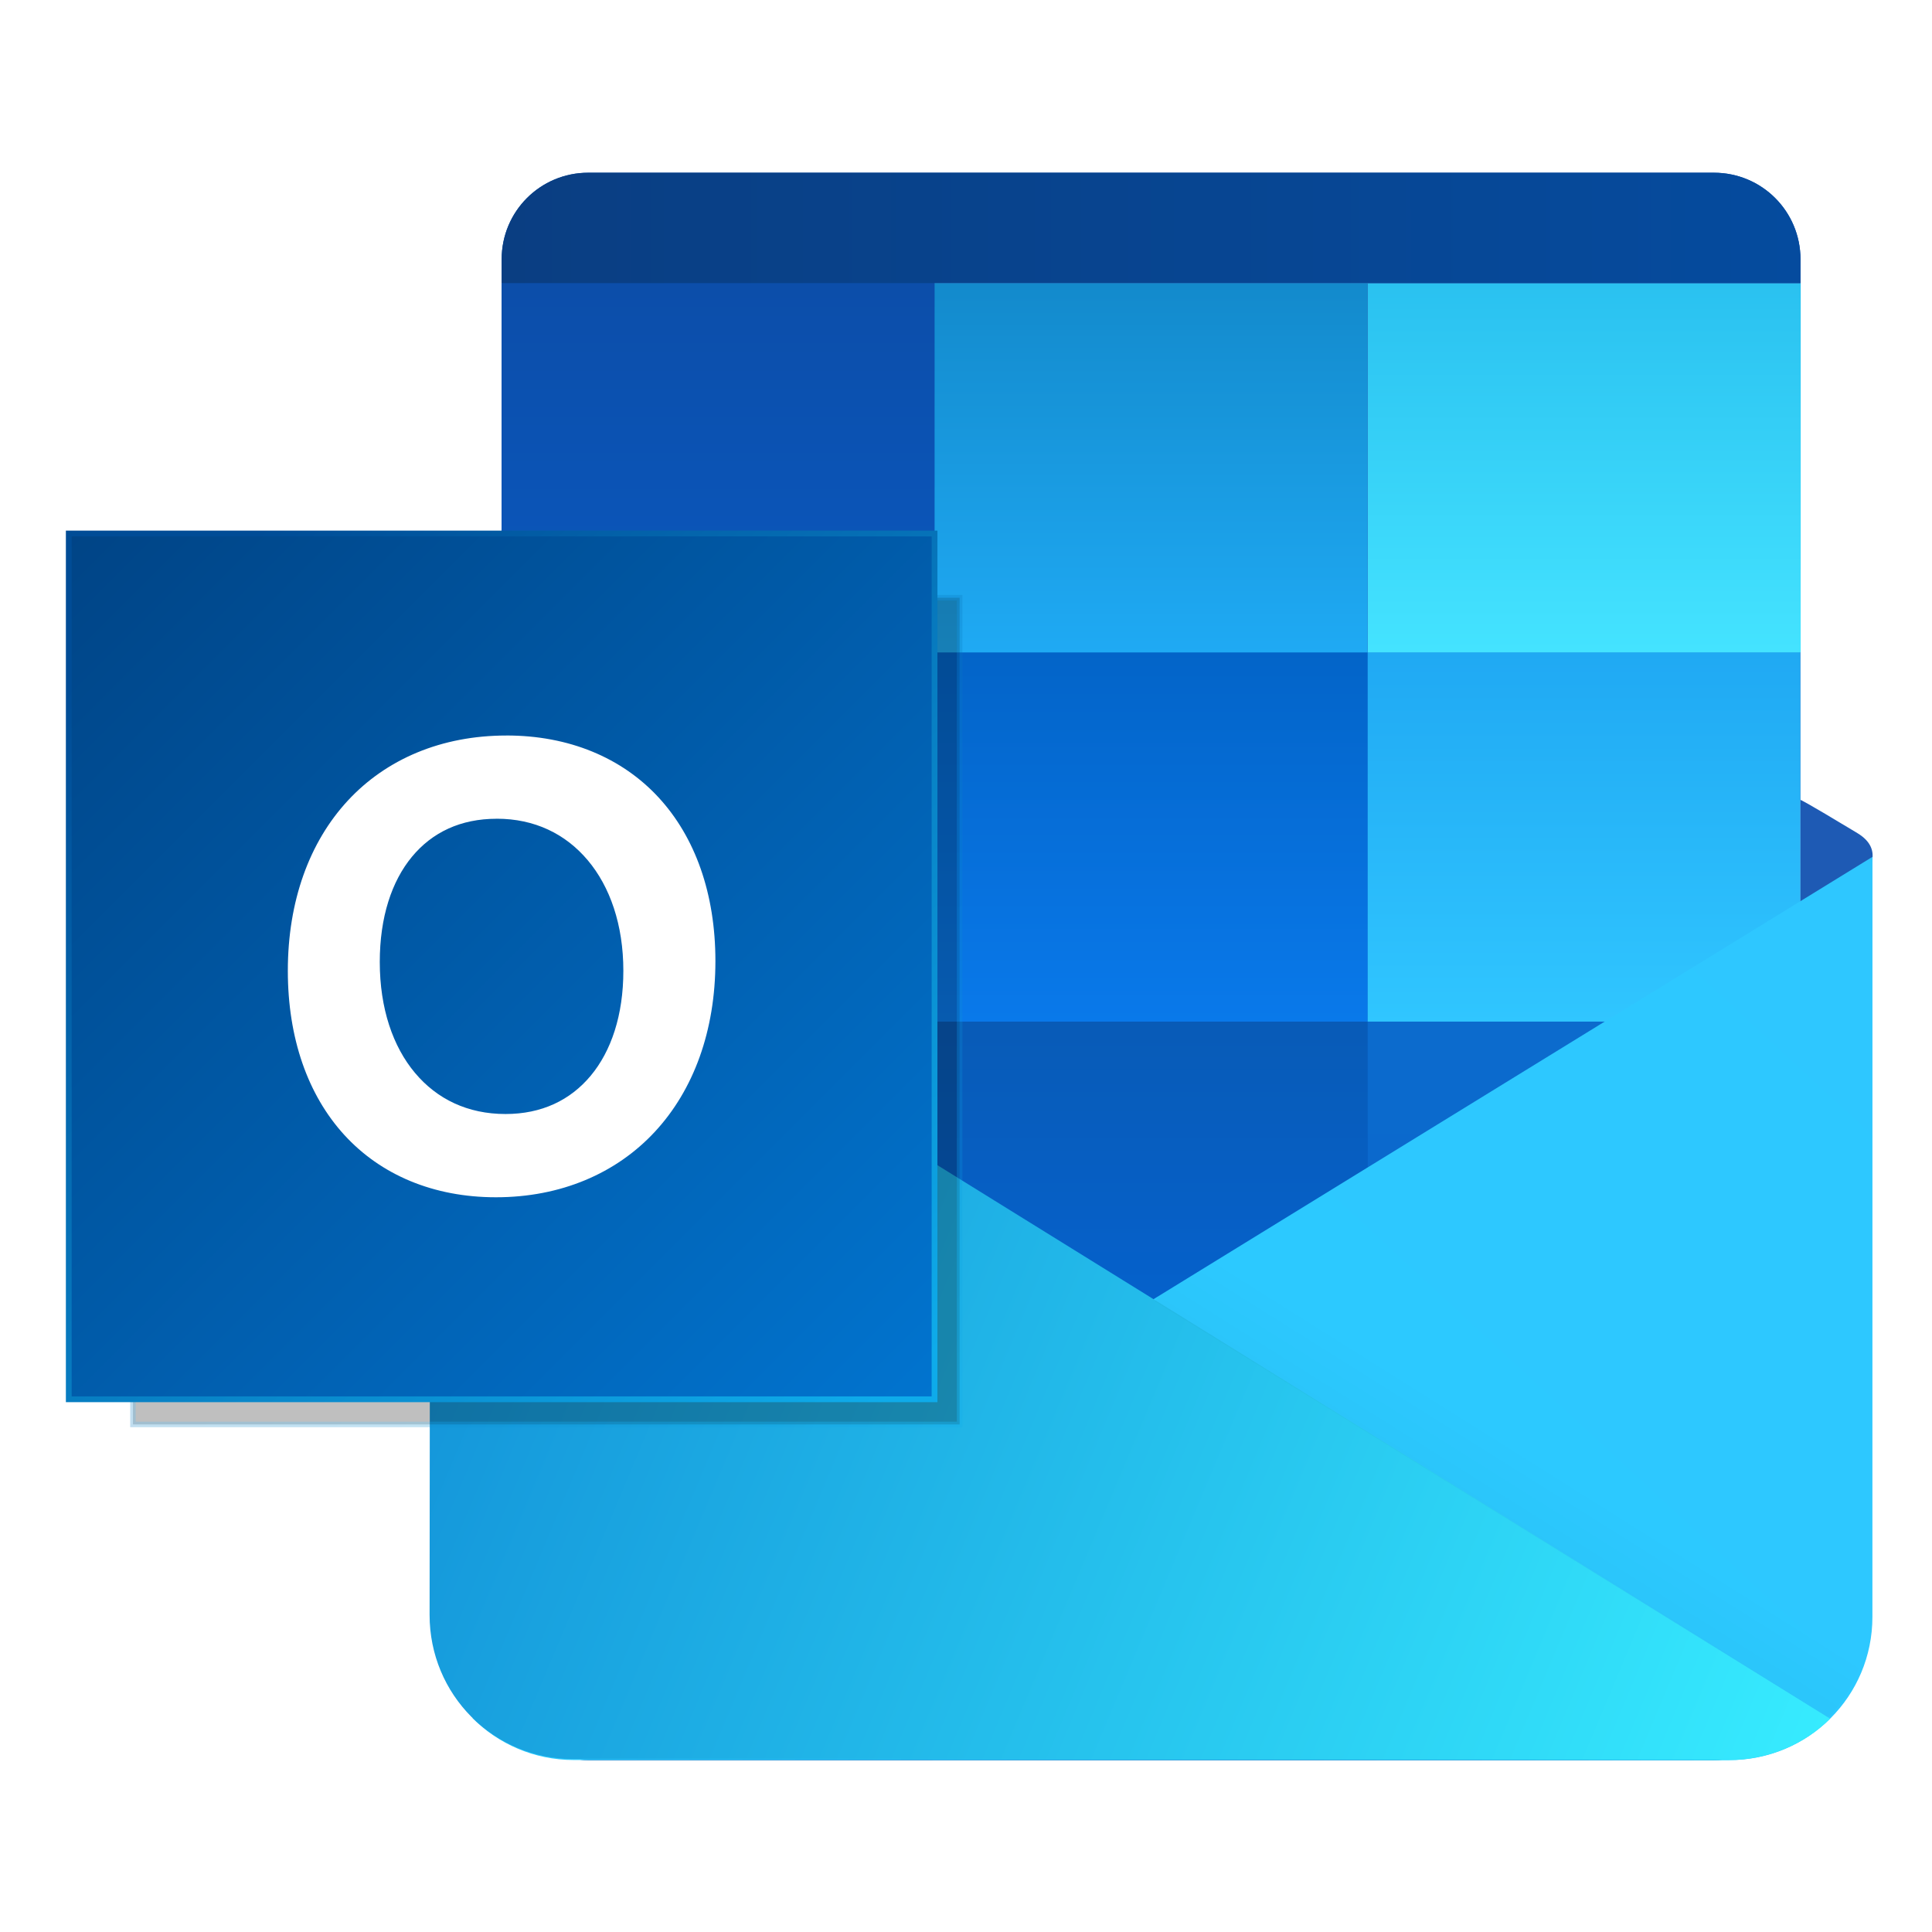 <?xml version="1.0" encoding="UTF-8"?>
<svg width="64" height="64" version="1.1" xmlns="http://www.w3.org/2000/svg" xmlns:xlink="http://www.w3.org/1999/xlink">
 <defs>
  <linearGradient id="b" x1="399.57" x2="399.57" y1="545.8" y2="517.8" gradientTransform="matrix(2.143,0,0,2.143,-826.36,-1107.5)" gradientUnits="userSpaceOnUse">
   <stop stop-color="#3889e9" offset="0"/>
   <stop stop-color="#5ea5fb" offset="1"/>
  </linearGradient>
  <linearGradient id="linearGradient2308" x1="77.67" x2="77.67" y1="-121.98" y2="-109.38" gradientTransform="matrix(1 0 0 1 -4.223 146.72)" gradientUnits="userSpaceOnUse" xlink:href="#linearGradient5112"/>
  <linearGradient id="linearGradient5112" x1="77.67" x2="77.67" y1="-121.98" y2="-109.38" gradientTransform="translate(2.892,-7.268)" gradientUnits="userSpaceOnUse">
   <stop stop-color="#0c4eaa" offset="0"/>
   <stop stop-color="#0a58be" offset="1"/>
  </linearGradient>
  <linearGradient id="linearGradient3068" x1="77.67" x2="77.67" y1="-121.98" y2="-109.38" gradientTransform="matrix(1 0 0 1 -4.223 146.73)" gradientUnits="userSpaceOnUse" xlink:href="#linearGradient5112"/>
  <linearGradient id="linearGradient5279" x1="106.58" x2="106.58" y1="-96.536" y2="-83.676" gradientTransform="matrix(1 0 0 1 -4.223 146.73)" gradientUnits="userSpaceOnUse">
   <stop stop-color="#0c6bcd" offset="0"/>
   <stop stop-color="#0866cc" offset="1"/>
  </linearGradient>
  <linearGradient id="linearGradient5205" x1="92.232" x2="92.232" y1="-96.543" y2="-83.856" gradientTransform="matrix(1 0 0 1 -4.223 146.73)" gradientUnits="userSpaceOnUse">
   <stop stop-color="#085bb7" offset="0"/>
   <stop stop-color="#0463d2" offset="1"/>
  </linearGradient>
  <linearGradient id="linearGradient5200" x1="77.982" x2="77.982" y1="-96.575" y2="-83.794" gradientTransform="matrix(1 0 0 1 -4.223 146.73)" gradientUnits="userSpaceOnUse">
   <stop stop-color="#103d8f" offset="0"/>
   <stop stop-color="#1248a6" offset="1"/>
  </linearGradient>
  <linearGradient id="linearGradient5195" x1="104.98" x2="104.98" y1="-109.36" y2="-96.543" gradientTransform="matrix(1 0 0 1 -4.223 146.73)" gradientUnits="userSpaceOnUse">
   <stop stop-color="#20a9f3" offset="0"/>
   <stop stop-color="#30c6ff" offset="1"/>
  </linearGradient>
  <linearGradient id="linearGradient5190" x1="92.125" x2="92.125" y1="-109.49" y2="-96.58" gradientTransform="matrix(1 0 0 1 -4.223 146.73)" gradientUnits="userSpaceOnUse">
   <stop stop-color="#0364c8" offset="0"/>
   <stop stop-color="#0979ea" offset="1"/>
  </linearGradient>
  <linearGradient id="linearGradient5185" x1="77.732" x2="77.732" y1="-109.36" y2="-96.606" gradientTransform="matrix(1 0 0 1 -4.223 146.73)" gradientUnits="userSpaceOnUse">
   <stop stop-color="#0645a0" offset="0"/>
   <stop stop-color="#074fb6" offset="1"/>
  </linearGradient>
  <linearGradient id="linearGradient5173" x1="106.89" x2="106.89" y1="-122.21" y2="-109.44" gradientTransform="matrix(1 0 0 1 -4.223 146.73)" gradientUnits="userSpaceOnUse">
   <stop stop-color="#2ac1f0" offset="0"/>
   <stop stop-color="#44e3ff" offset="1"/>
  </linearGradient>
  <linearGradient id="linearGradient5180" x1="69.998" x2="115" y1="-124.09" y2="-124.09" gradientTransform="matrix(1 0 0 1 -4.223 146.73)" gradientUnits="userSpaceOnUse">
   <stop stop-color="#0a3e82" offset="0"/>
   <stop stop-color="#054b9e" offset="1"/>
  </linearGradient>
  <linearGradient id="linearGradient5166" x1="92.107" x2="92.107" y1="-122.16" y2="-109.29" gradientTransform="matrix(1 0 0 1 -4.223 146.73)" gradientUnits="userSpaceOnUse">
   <stop stop-color="#138acc" offset="0"/>
   <stop stop-color="#1faaf4" offset="1"/>
  </linearGradient>
  <linearGradient id="linearGradient5065" x1="-9.638" x2="-1.584" y1="21.696" y2="12.988" gradientTransform="matrix(3.594 0 0 3.594 118.97 -2.254)" gradientUnits="userSpaceOnUse">
   <stop stop-color="#2bcaff" offset="0"/>
   <stop stop-color="#2ec7ff" offset="1"/>
  </linearGradient>
  <linearGradient id="linearGradient3081" x1="18.043" x2="102.65" y1="95.605" y2="131.16" gradientTransform="matrix(.544 .001 -.001 .547 56.005 3.904)" gradientUnits="userSpaceOnUse" xlink:href="#linearGradient895"/>
  <linearGradient id="linearGradient895" x1="18.043" x2="102.65" y1="95.605" y2="131.16" gradientTransform="matrix(.151 0 -0 .152 -17.519 1.714)" gradientUnits="userSpaceOnUse">
   <stop stop-color="#1496da" offset="0"/>
   <stop stop-color="#37ecff" offset="1"/>
  </linearGradient>
  <linearGradient id="linearGradient910" x1="97.368" x2="99.202" y1="101.32" y2="97.035" gradientTransform="matrix(.538 .085 -.085 .538 55.911 4.219)" gradientUnits="userSpaceOnUse" xlink:href="#linearGradient895">
   <stop offset="0"/>
   <stop stop-opacity="0" offset="1"/>
  </linearGradient>
  <linearGradient id="linearGradient2354-7" x1="11.514" x2="17.752" y1="-30.694" y2="-23.208" gradientTransform="translate(-9.05,35.718)" gradientUnits="userSpaceOnUse" xlink:href="#linearGradient4647-7"/>
  <linearGradient id="linearGradient4647-7" x1="11.514" x2="17.752" y1="-30.694" y2="-23.208" gradientTransform="translate(-9.579,35.189)" gradientUnits="userSpaceOnUse">
   <stop stop-color="#004c96" offset="0"/>
   <stop stop-color="#0eabea" offset="1"/>
  </linearGradient>
  <filter id="filter2350-5" x="-.087" y="-.087" width="1.175" height="1.175" color-interpolation-filters="sRGB">
   <feGaussianBlur stdDeviation="0.278"/>
  </filter>
  <linearGradient id="linearGradient4645-639" x1="9.789" x2="17.727" y1="-30.691" y2="-22.754" gradientTransform="matrix(3.78 0 0 3.78 13.774 149.22)" gradientUnits="userSpaceOnUse">
   <stop stop-color="#004486" offset="0"/>
   <stop stop-color="#0174cf" offset="1"/>
  </linearGradient>
  <linearGradient id="linearGradient3182" x1="11.514" x2="17.752" y1="-30.694" y2="-23.208" gradientTransform="matrix(3.78 0 0 3.78 13.774 149.22)" gradientUnits="userSpaceOnUse" xlink:href="#linearGradient4647-7"/>
 </defs>
 <circle cx="164.7" cy="32.044" r="30.001" fill-opacity="0" stroke-width="1.571"/>
 <circle cx="32.02" cy="32.044" r="0" fill="url(#b)" stroke-width="1.571"/>
 <g transform="matrix(.956 0 0 .956 -46.264 -14.09)">
  <path d="m110.78 42.454v4.519s3.882-2.213 1.974-3.366c-1.908-1.153-1.974-1.153-1.974-1.153z" fill="#1e5ab4" stroke-width="3.78"/>
  <path d="m68.776 20.724c-0.831 0-1.581 0.335-2.123 0.877-0.542 0.542-0.877 1.292-0.877 2.123v10.75h0.004v15.66h14.998v0.004h-14.998v12.793h-0.006v9.795c0 0.831 0.335 1.581 0.877 2.123 0.542 0.542 1.292 0.877 2.123 0.877h39.002c0.831 0 1.581-0.335 2.123-0.877 0.542-0.542 0.877-1.292 0.877-2.123v-9.795h-29.998v-0.004h29.998v-25.58h8e-3v-2.869h2e-3v-9.924h-15.002v12.789h-0.004v-12.789h-15.002v-0.004h30.004v-0.826c0-0.831-0.335-1.581-0.877-2.123-0.542-0.542-1.292-0.877-2.123-0.877h-39.005z" fill="url(#linearGradient2308)" stroke-width="3.78"/>
  <g stroke-width="3.78">
   <path d="m65.78 37.343h14.998v-12.793h-15.002v9.924h0.004z" fill="url(#linearGradient3068)"/>
   <path d="m110.78 62.932h-45v9.795c0 0.831 0.335 1.581 0.877 2.123 0.542 0.542 1.292 0.877 2.123 0.877h39c0.831 0 1.581-0.335 2.123-0.877 0.542-0.542 0.877-1.292 0.877-2.123z" fill="#074694"/>
   <path d="m95.775 50.134v12.793h15v-12.793z" fill="url(#linearGradient5279)"/>
   <path d="m80.778 50.134v12.793h15.002v-12.793z" fill="url(#linearGradient5205)"/>
   <path d="m65.78 62.932h14.998v-12.793h-14.998v11.838z" fill="url(#linearGradient5200)"/>
   <path d="m95.775 37.343v12.795h15v-12.795z" fill="url(#linearGradient5195)"/>
   <path d="m80.778 37.343v12.795h15.002v-12.795z" fill="url(#linearGradient5190)"/>
   <path d="m65.78 50.134h14.998v-12.795h-14.998v10.883z" fill="url(#linearGradient5185)"/>
   <path d="m110.79 24.553h-15.002v12.793h15v-2.869h2e-3z" fill="url(#linearGradient5173)"/>
   <path d="m68.776 20.723c-0.831 0-1.581 0.335-2.123 0.877-0.542 0.542-0.877 1.292-0.877 2.123v0.826h45.006v-0.826c0-0.831-0.335-1.581-0.877-2.123-0.542-0.542-1.292-0.877-2.123-0.877h-19.693z" fill="url(#linearGradient5180)"/>
   <path d="m80.778 24.553v12.793h15.002v-12.793h-7.908z" fill="url(#linearGradient5166)"/>
  </g>
  <g stroke-width="3.594">
   <path d="m64.767 74.274c0.897 0.897 2.138 1.451 3.512 1.451l40.032 0.003c2.749 2.3e-4 4.963-2.213 4.963-4.963l2e-3 -26.336z" fill="url(#linearGradient5065)" style="paint-order:fill markers stroke"/>
   <path d="m111.81 74.292c-0.898 0.901-2.167 1.436-3.541 1.435l-40.032-0.039c-2.749-0.003-4.961-2.23-4.958-4.994l0.026-26.474z" fill="url(#linearGradient3081)" style="paint-order:fill markers stroke"/>
   <path d="m95.407 55.411-6.853 4.217-0.14 0.203 23.274 14.39 0.106-0.015c0.8-0.881 1.291-2.047 1.291-3.337l-1e-5 -3.379z" fill="url(#linearGradient910)" opacity=".02"/>
  </g>
  <rect transform="matrix(3.609 0 0 3.609 50.33 17.309)" x=".74" y="5.027" width="7.937" height="7.937" rx="0" ry=".794" filter="url(#filter2350-5)" opacity=".5" stroke="url(#linearGradient2354-7)" stroke-width=".053"/>
  <rect x="50.776" y="33.225" width="30" height="30" rx="0" ry="3" fill="url(#linearGradient4645-639)" stroke="url(#linearGradient3182)" stroke-width=".2"/>
  <path d="m65.94 40.225c-2.246 0-4.159 0.815-5.492 2.253-1.333 1.438-2.081 3.483-2.081 5.899 0 2.337 0.692 4.302 1.954 5.685 1.262 1.383 3.087 2.163 5.257 2.163 2.247 0 4.167-0.825 5.507-2.27 1.341-1.445 2.098-3.497 2.098-5.914 0-2.337-0.702-4.298-1.972-5.673-1.27-1.375-3.102-2.144-5.27-2.144zm-0.334 2.883c1.308 0 2.381 0.522 3.152 1.437 0.771 0.914 1.235 2.236 1.235 3.832 0 1.54-0.421 2.784-1.13 3.635-0.709 0.851-1.702 1.328-2.953 1.328-1.31 0-2.374-0.515-3.137-1.425-0.763-0.909-1.22-2.229-1.22-3.842 0-1.557 0.415-2.802 1.116-3.648 0.701-0.846 1.684-1.316 2.937-1.316z" fill="#fff" stroke-width="3.78"/>
 </g>
</svg>
